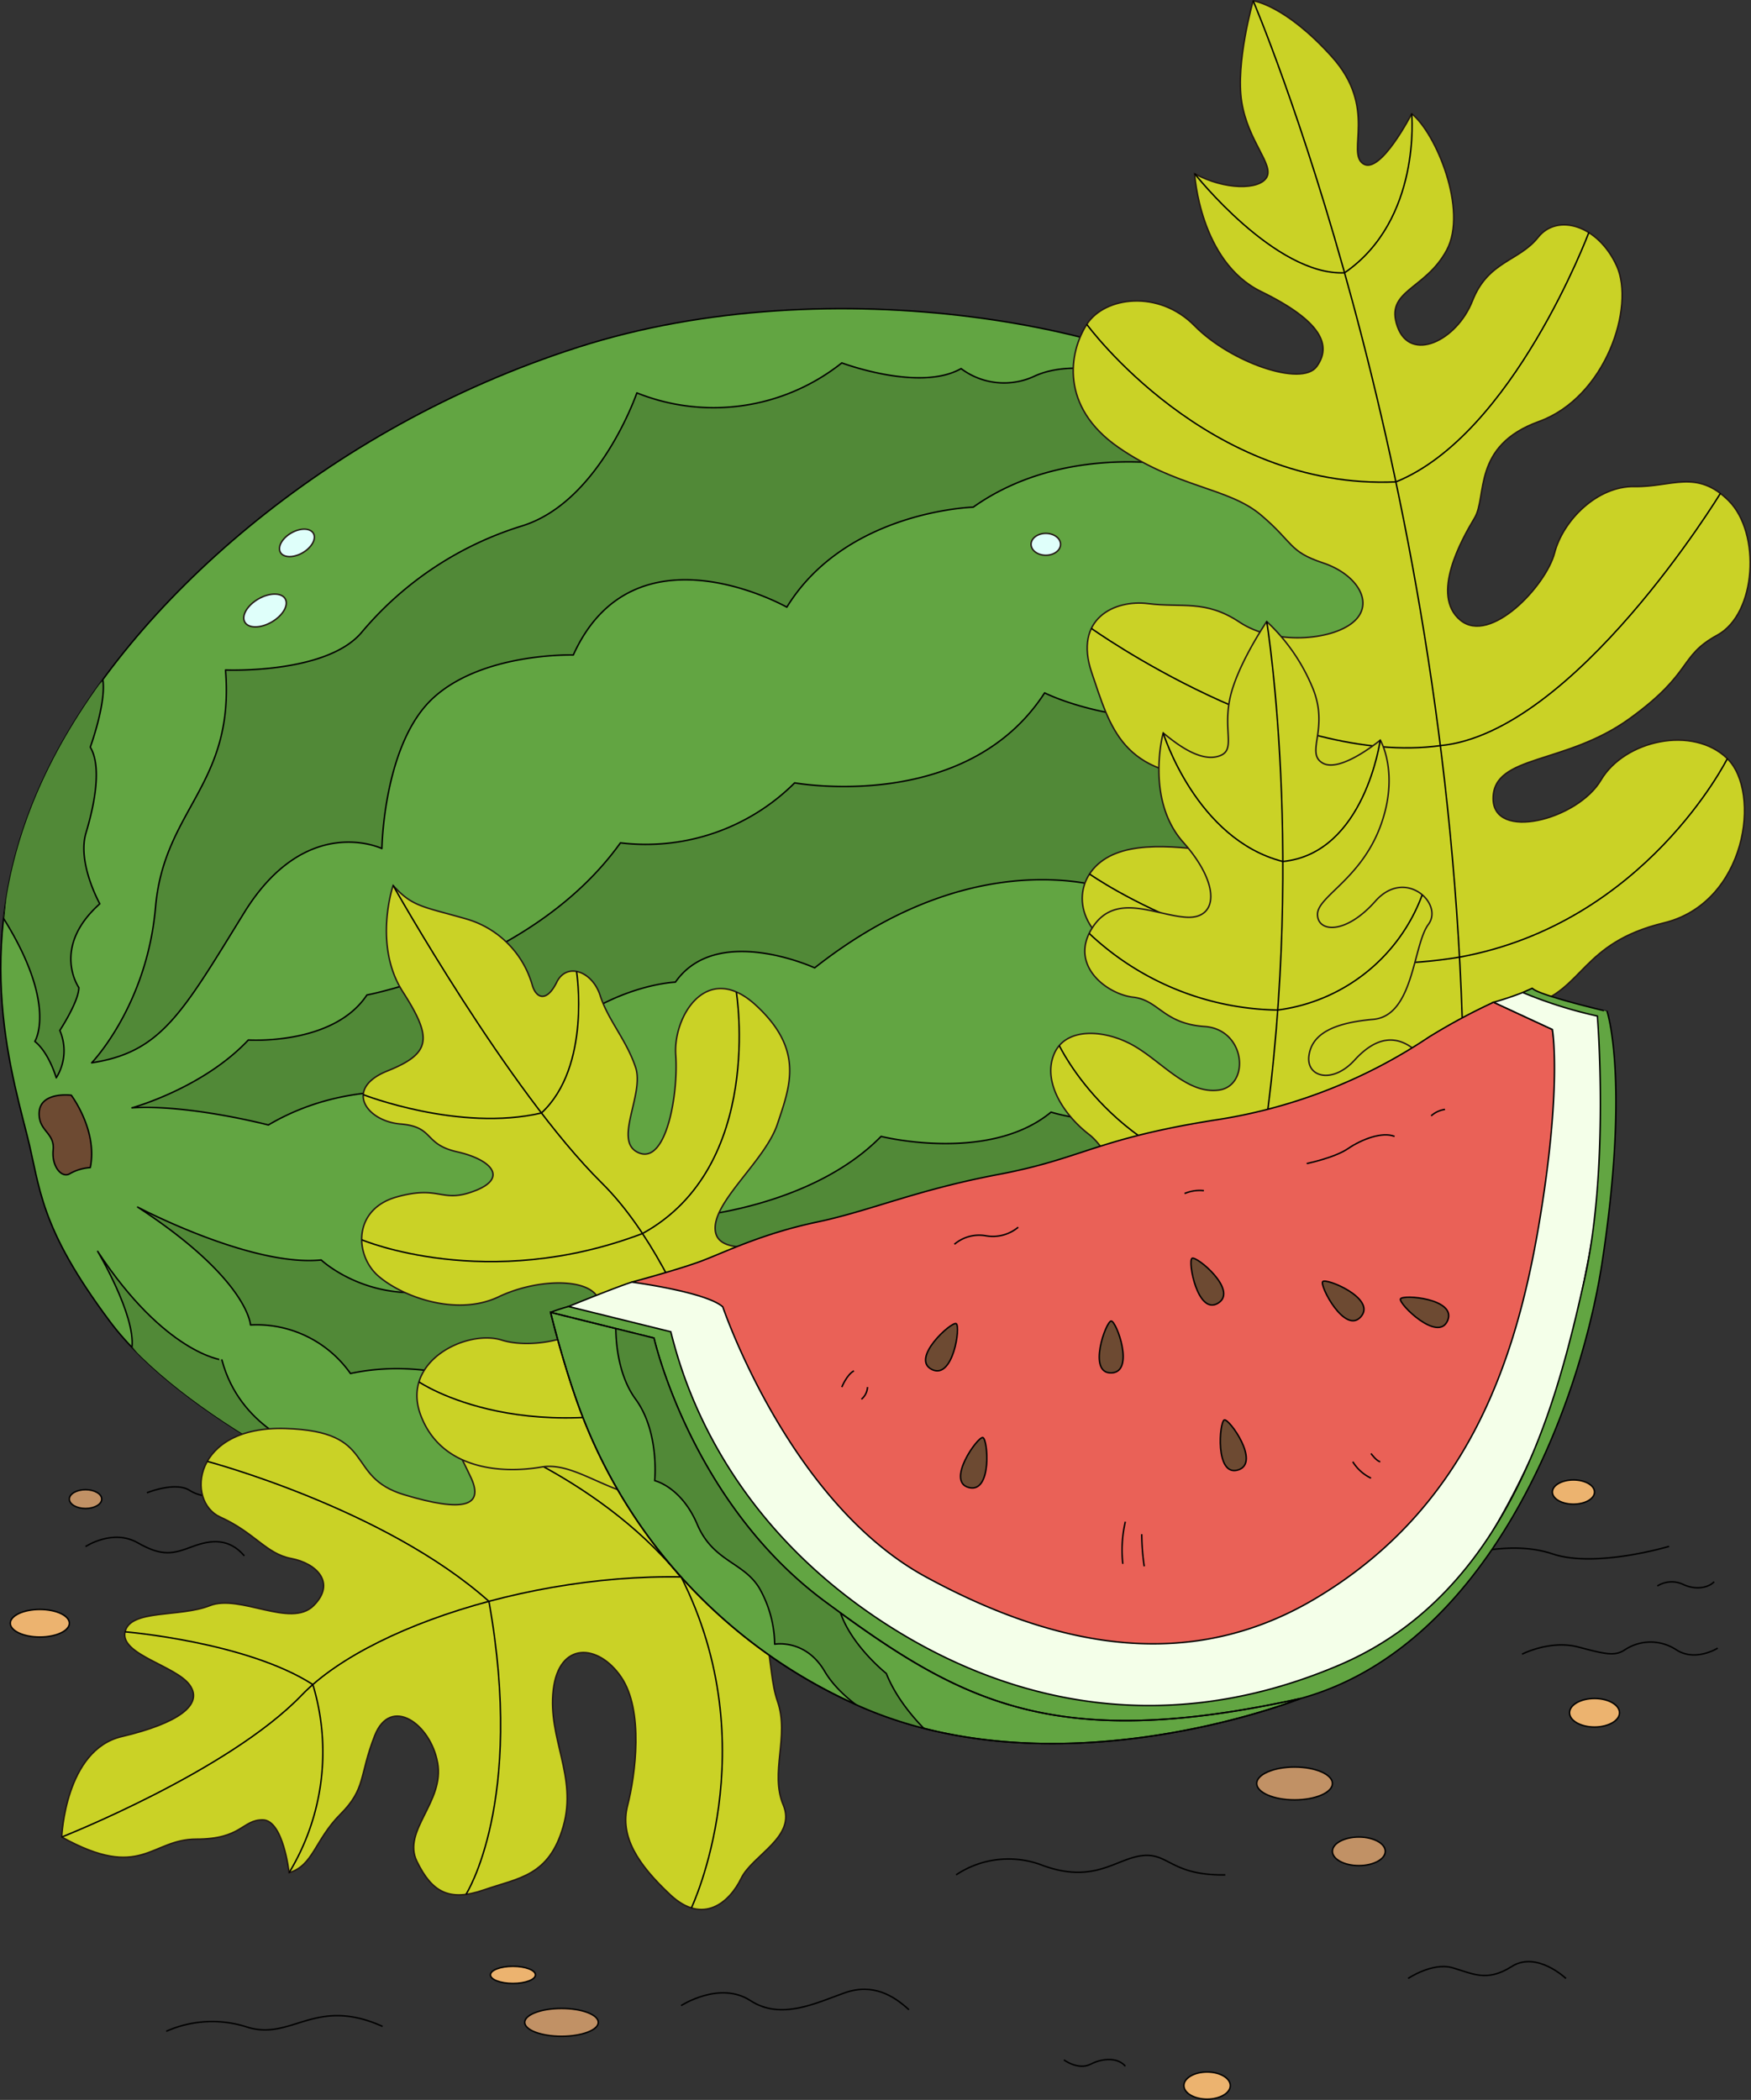<svg xmlns="http://www.w3.org/2000/svg" xmlns:xlink="http://www.w3.org/1999/xlink" width="298.848" height="358.36" viewBox="0 0 298.848 358.36">
  <rect x="0" y="0" width="298.848" height="358.36" fill="#333333" stroke="none"/>
  <defs>
    <clipPath id="clip-path">
      <path id="Path_14721" data-name="Path 14721" d="M898.636,1468c-3.405-13.336-9.751-35.7,3.9-63s46.8-57.529,90.195-71.424,96.776-3.656,115.79,11.213,63.38,108.965,2.6,162.27-126.435,33.721-141.305,28.6-44.854-19.5-57.042-35.834S900.96,1477.108,898.636,1468Z" transform="translate(-894.158 -1327.009)" fill="none"/>
    </clipPath>
    <clipPath id="clip-path-2">
      <path id="Path_14779" data-name="Path 14779" d="M990.4,1502.667l17.647,4.388s6.338,28.114,29.252,45.016,38.678,25.839,81.094,16.5c0,0-42.091,16.82-76.544.731a89.276,89.276,0,0,1-47.291-52.411C992.123,1509.817,990.4,1502.667,990.4,1502.667Z" transform="translate(-990.402 -1502.667)" fill="none"/>
    </clipPath>
  </defs>
  <g id="Group_3867" data-name="Group 3867" transform="translate(-894.032 -1272.988)">
    <g id="Group_3880" data-name="Group 3880" transform="translate(895.792 1526.729)">
      <ellipse id="Ellipse_2653" data-name="Ellipse 2653" cx="2.763" cy="1.605" rx="2.763" ry="1.605" transform="translate(10.076 0.483)" fill="#c19165" stroke="#000" stroke-linejoin="round" stroke-width="0.25"/>
      <ellipse id="Ellipse_2654" data-name="Ellipse 2654" cx="5.038" cy="2.356" rx="5.038" ry="2.356" transform="translate(0 20.92)" fill="#ecb36f" stroke="#000" stroke-linejoin="round" stroke-width="0.25"/>
      <path id="Path_14705" data-name="Path 14705" d="M909,1543.626s4.632-3.088,8.9-.651,6.094,1.869,9.344.651,6.3-1.423,8.858,1.584" transform="translate(-896.161 -1533.432)" fill="none" stroke="#000" stroke-miterlimit="10" stroke-width="0.25"/>
      <path id="Path_14706" data-name="Path 14706" d="M919.75,1534.224s4.933-2.011,7.354-.366a6.645,6.645,0,0,0,7.069-.14" transform="translate(-896.429 -1533.211)" fill="none" stroke="#000" stroke-miterlimit="10" stroke-width="0.25"/>
      <ellipse id="Ellipse_2655" data-name="Ellipse 2655" cx="3.839" cy="1.463" rx="3.839" ry="1.463" transform="translate(81.947 81.822)" fill="#ecb36f" stroke="#000" stroke-linejoin="round" stroke-width="0.25"/>
      <ellipse id="Ellipse_2656" data-name="Ellipse 2656" cx="6.277" cy="2.377" rx="6.277" ry="2.377" transform="translate(87.798 89.013)" fill="#c19165" stroke="#000" stroke-linejoin="round" stroke-width="0.25"/>
      <ellipse id="Ellipse_2657" data-name="Ellipse 2657" cx="3.961" cy="2.316" rx="3.961" ry="2.316" transform="translate(200.297 99.861)" fill="#ecb36f" stroke="#000" stroke-linejoin="round" stroke-width="0.25"/>
      <ellipse id="Ellipse_2658" data-name="Ellipse 2658" cx="6.46" cy="2.803" rx="6.46" ry="2.803" transform="translate(212.729 47.816)" fill="#c19165" stroke="#000" stroke-linejoin="round" stroke-width="0.25"/>
      <ellipse id="Ellipse_2659" data-name="Ellipse 2659" cx="4.51" cy="2.438" rx="4.51" ry="2.438" transform="translate(225.649 59.761)" fill="#c19165" stroke="#000" stroke-linejoin="round" stroke-width="0.25"/>
      <ellipse id="Ellipse_2660" data-name="Ellipse 2660" cx="4.266" cy="2.438" rx="4.266" ry="2.438" transform="translate(266.115 36.115)" fill="#ecb36f" stroke="#000" stroke-linejoin="round" stroke-width="0.25"/>
      <path id="Path_14707" data-name="Path 14707" d="M1184.125,1550.544a4.606,4.606,0,0,1,4.326-.305c2.255,1.1,4.449.563,5.363-.419" transform="translate(-903.018 -1533.625)" fill="none" stroke="#000" stroke-miterlimit="10" stroke-width="0.25"/>
      <path id="Path_14708" data-name="Path 14708" d="M1160.437,1562.447s4.815-2.5,9.629-1.219,6.278,1.585,7.984.427a7.957,7.957,0,0,1,8.654,0c3.291,2.194,7.13-.246,7.13-.246" transform="translate(-902.428 -1533.888)" fill="none" stroke="#000" stroke-miterlimit="10" stroke-width="0.25"/>
      <path id="Path_14709" data-name="Path 14709" d="M1061.375,1601.04a16.107,16.107,0,0,1,14.87-1.584c8.776,3.169,12.432-1.219,16.942-1.706s4.875,3.413,14.139,3.291" transform="translate(-899.959 -1534.819)" fill="none" stroke="#000" stroke-miterlimit="10" stroke-width="0.25"/>
      <path id="Path_14710" data-name="Path 14710" d="M1140.5,1619.176s4.144-2.8,7.557-1.828,5.85,2.514,10.116-.206,9.263,2.034,9.263,2.034" transform="translate(-901.931 -1535.282)" fill="none" stroke="#000" stroke-miterlimit="10" stroke-width="0.25"/>
      <path id="Path_14711" data-name="Path 14711" d="M1080.25,1633.5s2.438,1.828,4.571.731,4.692-1.127,5.911.35" transform="translate(-900.429 -1535.709)" fill="none" stroke="#000" stroke-miterlimit="10" stroke-width="0.25"/>
      <path id="Path_14712" data-name="Path 14712" d="M1013.25,1623.929s6.582-4.266,11.823-.853,11.213.4,16.089-1.323,8.41.536,10.97,2.881" transform="translate(-898.76 -1535.403)" fill="none" stroke="#000" stroke-miterlimit="10" stroke-width="0.25"/>
      <path id="Path_14713" data-name="Path 14713" d="M923.125,1628.432a19.306,19.306,0,0,1,13.773-.731c7.679,2.438,11.579-5.309,23.158-.1" transform="translate(-896.514 -1535.518)" fill="none" stroke="#000" stroke-miterlimit="10" stroke-width="0.25"/>
    </g>
    <g id="Group_3884" data-name="Group 3884" transform="translate(894.158 1325.666)">
      <path id="Path_14714" data-name="Path 14714" d="M898.636,1468c-3.405-13.336-9.751-35.7,3.9-63s46.8-57.529,90.195-71.424,96.776-3.656,115.79,11.213,63.38,108.965,2.6,162.27-126.435,33.721-141.305,28.6-44.854-19.5-57.042-35.834S900.96,1477.108,898.636,1468Z" transform="translate(-894.158 -1327.009)" fill="#62a542" stroke="#000" stroke-linejoin="round" stroke-width="0.25"/>
      <path id="Path_14715" data-name="Path 14715" d="M906.36,1464.666s4.551,6.012,3.25,12.35a8.193,8.193,0,0,0-3.453,1.016c-1.341.894-3.169-1.1-2.885-4.022s-2.4-3.169-2.4-6.175S904.207,1464.462,906.36,1464.666Z" transform="translate(-894.325 -1330.439)" fill="#6d4a32" stroke="#000" stroke-linejoin="round" stroke-width="0.25"/>
      <ellipse id="Ellipse_2661" data-name="Ellipse 2661" cx="3.25" cy="1.95" rx="3.25" ry="1.95" transform="translate(46.76 39.905) rotate(-30)" fill="#dffffa" stroke="#231815" stroke-miterlimit="10" stroke-width="0.25"/>
      <ellipse id="Ellipse_2662" data-name="Ellipse 2662" cx="3.982" cy="2.275" rx="3.982" ry="2.275" transform="translate(40.52 51.528) rotate(-30)" fill="#dffffa" stroke="#231815" stroke-miterlimit="10" stroke-width="0.25"/>
      <ellipse id="Ellipse_2663" data-name="Ellipse 2663" cx="2.519" cy="1.869" rx="2.519" ry="1.869" transform="translate(175.848 38.344)" fill="#dffffa" stroke="#231815" stroke-miterlimit="10" stroke-width="0.25"/>
      <g id="Group_3883" data-name="Group 3883">
        <g id="Group_3882" data-name="Group 3882" clip-path="url(#clip-path)">
          <g id="Group_3881" data-name="Group 3881" transform="translate(0.479 9.254)">
            <path id="Path_14716" data-name="Path 14716" d="M894.649,1432.682c9.288,14.845,5.339,20.99,5.339,20.99,2.438,1.95,3.656,6.216,3.656,6.216a8.708,8.708,0,0,0,.609-8.085s3.25-4.956,3.25-7.313c0,0-4.793-6.825,3.576-14.3,0,0-3.9-6.988-2.357-12.108s2.681-11.376.731-14.626c0,0,2.751-7.537,2.147-11.529l-14.417,15.8Z" transform="translate(-894.649 -1337.881)" fill="#518937" stroke="#000" stroke-linejoin="round" stroke-width="0.25"/>
            <path id="Path_14717" data-name="Path 14717" d="M910.073,1455.947s9.436-9.751,10.9-26.571,13.535-20.849,11.945-40.466c0,0,17.064.731,23.158-6.338a58.08,58.08,0,0,1,27.546-18.283c13.164-4.144,19.5-22.671,19.5-22.671a35.177,35.177,0,0,0,34.981-5.119s13.285,5,20.355.975a12.235,12.235,0,0,0,12.676,1.219c7.435-3.291,18.283.731,18.283.731s9.873,15.845,9.873,15.479-21.939-5.729-38.759,6.216c0,0-21.7.609-31.812,17.064,0,0-26.083-14.748-36.444,8.166,0,0-15.358-.487-23.889,7.313s-8.776,25.718-8.776,25.718-12.92-6.216-23.524,10.97S921.967,1454.119,910.073,1455.947Z" transform="translate(-895.033 -1336.5)" fill="#518937" stroke="#000" stroke-linejoin="round" stroke-width="0.25"/>
            <path id="Path_14718" data-name="Path 14718" d="M917.125,1465.065s12.067-3.291,19.867-11.579c0,0,14.5.975,20.233-7.679,0,0,28.521-5.363,43.269-25.962a35.977,35.977,0,0,0,29.74-10.238s29.252,5.363,42.66-15.358c0,0,17.307,8.9,42.172,1.707l22.88,6.5a138.784,138.784,0,0,1,3.276,16.285s-37.614-3.036-54.8,9.761c0,0-23.4-10.482-52.776,12.676,0,0-16.7-7.679-23.767,2.438,0,0-18.4.609-30.837,21.452,0,0-20.233-7.923-38.638,2.925C940.4,1467.99,926.876,1464.456,917.125,1465.065Z" transform="translate(-895.209 -1337.939)" fill="#518937" stroke="#000" stroke-linejoin="round" stroke-width="0.25"/>
            <path id="Path_14719" data-name="Path 14719" d="M918.125,1483.814s19.38,10.238,31.324,9.02c0,0,11.457,10.848,28.765,2.316,0,0,22.3,4.632,33.762-9.629,0,0,20.964-1.463,33.031-13.773,0,0,18.4,4.632,29.009-4.144,0,0,12.554,4.022,24.255-.853l1.828,6.825s-102.261,30.471-117.619,42.416c0,0-13.529-6.948-28.034-3.778a19.6,19.6,0,0,0-17.064-8.288S937.017,1496.141,918.125,1483.814Z" transform="translate(-895.234 -1339.746)" fill="#518937" stroke="#000" stroke-linejoin="round" stroke-width="0.25"/>
            <path id="Path_14720" data-name="Path 14720" d="M911.125,1492s6.46,10.828,5.85,16.383c0,0,33.518,44.193,100.555,41.025l-1.1-11.579s-25.962,7.435-34.493-.487c0,0-21.939,2.559-35.59-11.823,0,0-10.97-3.413-14.017-14.992C932.333,1510.526,922.612,1509.45,911.125,1492Z" transform="translate(-895.06 -1340.375)" fill="#518937" stroke="#000" stroke-linejoin="round" stroke-width="0.25"/>
          </g>
        </g>
      </g>
    </g>
    <g id="Group_3885" data-name="Group 3885" transform="translate(1077.196 1273.125)">
      <path id="Path_14722" data-name="Path 14722" d="M1112.59,1273.125s-3.047,10.6-1.95,17.308,5.485,10.6,4.266,12.8-7.191,2.194-12.31-.609c0,0,.853,14.992,11.335,20.111s12.067,9.263,9.507,12.8-14.748-.731-20.842-6.947-15.357-5-18.4-.244-4.632,14.017,5.363,20.964,18.77,6.826,24.377,11.579,4.707,6.216,10.58,8.166,8.921,6.948,5.143,10.116-13.529,3.9-19.38,0-9.873-2.438-15.6-3.169-12.8,2.559-9.629,11.823,5.078,17.8,21.553,17.8,27.323-.366,27.81,6.216-17.917,7.8-25.352,6.826-16.778-2.552-22.061,1.1-5.119,11.457,3.169,15.845,17.551.853,22.061,8.654,9.141,13.407,18.4,15.479,20.355-12.676,29.374-15.236,8.532-10.6,22.67-14.017,16.7-22.3,10.848-28.034-17.552-3.169-21.574,3.657-18.526,10.482-18.4,3.047,12.31-5.607,23.28-13.529,8.288-10.6,14.992-14.26,7.435-17.429,1.95-22.914-9.751-2.316-16.089-2.438-12.188,5.729-13.651,11.335-10.97,15.723-16.089,11.457.244-13.773,2.438-17.43-.488-12.31,10.97-16.454,16.454-19.624,13.285-26.571-10.116-9.02-13.407-4.875-8.532,4.022-11.213,10.848-10.6,10.6-12.8,4.388,4.754-6.216,8.41-13.042-1.834-19.989-5.975-23.28c0,0-5.36,10.482-8.285,8.532s2.559-9.507-5.363-18.283C1118.014,1273.789,1112.59,1273.125,1112.59,1273.125Z" transform="translate(-1081.875 -1273.125)" fill="#cad226" stroke="#231815" stroke-miterlimit="10" stroke-width="0.25"/>
      <path id="Path_14723" data-name="Path 14723" d="M1113.375,1273.125s33.486,78.161,35.818,178.456" transform="translate(-1082.66 -1273.125)" fill="none" stroke="#000" stroke-miterlimit="10" stroke-width="0.25"/>
      <path id="Path_14724" data-name="Path 14724" d="M1103.125,1303.375s13.775,17.468,25.6,16.921" transform="translate(-1082.404 -1273.879)" fill="none" stroke="#000" stroke-miterlimit="10" stroke-width="0.25"/>
      <path id="Path_14725" data-name="Path 14725" d="M1140.829,1292.875s1.708,18.117-11.453,27.159" transform="translate(-1083.058 -1273.617)" fill="none" stroke="#000" stroke-miterlimit="10" stroke-width="0.25"/>
      <path id="Path_14726" data-name="Path 14726" d="M1084.25,1329.75s20.686,28.3,52.76,26.889" transform="translate(-1081.934 -1274.536)" fill="none" stroke="#000" stroke-miterlimit="10" stroke-width="0.25"/>
      <path id="Path_14727" data-name="Path 14727" d="M1171.289,1313.679s-12.956,34.49-32.931,42.559" transform="translate(-1083.282 -1274.136)" fill="none" stroke="#000" stroke-miterlimit="10" stroke-width="0.25"/>
      <path id="Path_14728" data-name="Path 14728" d="M1085.054,1382.962s33.131,23.648,59.565,20.009" transform="translate(-1081.954 -1275.862)" fill="none" stroke="#000" stroke-miterlimit="10" stroke-width="0.25"/>
      <path id="Path_14729" data-name="Path 14729" d="M1193.936,1359.334s-24.9,40.871-47.8,43.048" transform="translate(-1083.476 -1275.273)" fill="none" stroke="#000" stroke-miterlimit="10" stroke-width="0.25"/>
      <path id="Path_14730" data-name="Path 14730" d="M1084.726,1425.944s28.295,20.044,63.157,14.193" transform="translate(-1081.946 -1276.934)" fill="none" stroke="#000" stroke-miterlimit="10" stroke-width="0.25"/>
      <path id="Path_14731" data-name="Path 14731" d="M1195.207,1405.75s-14.022,28.129-45.71,33.884" transform="translate(-1083.56 -1276.43)" fill="none" stroke="#000" stroke-miterlimit="10" stroke-width="0.25"/>
    </g>
    <g id="Group_3886" data-name="Group 3886" transform="translate(1073.368 1379.055)">
      <path id="Path_14732" data-name="Path 14732" d="M1114.809,1381.762s-5.241,7.679-6.338,13.407,1.219,8.776-2.072,9.629-7.313-2.438-9.263-4.022c0,0-3.084,11.334,3.413,18.648s5.9,13.173.488,12.8-12.188-4.388-16.089,1.95,2.682,11.213,7.069,11.7,5.119,4.51,12.188,5,7.8,10.116,2.438,10.848-9.629-4.754-14.5-7.557-11.7-3.291-13.651,1.463,1.707,10.36,5.972,13.651,4.753,10.726,15.357,10.97,32.665-.975,37.906-9.263,5.972-12.92,2.682-15.845-6.826-2.681-10.6,1.463-8.288,2.925-7.8-.731,4.022-5.607,10.97-6.216,6.778-12.676,9.422-16.211-3.937-9.738-9.057-3.955-9.873,5.3-9.873,2.249,7.345-5.97,10.718-14.992,0-14.748,0-14.748-6.846,5.693-9.865,3.9,1.341-5.972-1.828-13.164A32.243,32.243,0,0,0,1114.809,1381.762Z" transform="translate(-1077.948 -1381.762)" fill="#cad226" stroke="#231815" stroke-miterlimit="10" stroke-width="0.25"/>
      <path id="Path_14733" data-name="Path 14733" d="M1115.7,1381.762s7.406,45.492-2.087,98.071" transform="translate(-1078.837 -1381.762)" fill="none" stroke="#000" stroke-miterlimit="10" stroke-width="0.25"/>
      <path id="Path_14734" data-name="Path 14734" d="M1097.626,1401.262s5.62,18.161,20.422,21.939" transform="translate(-1078.439 -1382.248)" fill="none" stroke="#000" stroke-miterlimit="10" stroke-width="0.25"/>
      <path id="Path_14735" data-name="Path 14735" d="M1135.193,1402.512s-2.65,19.337-16.623,20.72" transform="translate(-1078.961 -1382.279)" fill="none" stroke="#000" stroke-miterlimit="10" stroke-width="0.25"/>
      <path id="Path_14736" data-name="Path 14736" d="M1084.671,1436.346a47.9,47.9,0,0,0,32.183,13.077" transform="translate(-1078.116 -1383.122)" fill="none" stroke="#000" stroke-miterlimit="10" stroke-width="0.25"/>
      <path id="Path_14737" data-name="Path 14737" d="M1142.337,1429.593a30.461,30.461,0,0,1-24.66,19.661" transform="translate(-1078.939 -1382.954)" fill="none" stroke="#000" stroke-miterlimit="10" stroke-width="0.25"/>
      <path id="Path_14738" data-name="Path 14738" d="M1079.438,1455.97s9.531,20.126,33.726,23.417" transform="translate(-1077.986 -1383.611)" fill="none" stroke="#000" stroke-miterlimit="10" stroke-width="0.25"/>
      <path id="Path_14739" data-name="Path 14739" d="M1141.3,1457.012a38.245,38.245,0,0,1-27.278,22.4" transform="translate(-1078.848 -1383.637)" fill="none" stroke="#000" stroke-miterlimit="10" stroke-width="0.25"/>
    </g>
    <g id="Group_3887" data-name="Group 3887" transform="translate(904.567 1515.377)">
      <path id="Path_14740" data-name="Path 14740" d="M904.833,1592.682s.569-14.87,10.238-17.145,13.977-5.445,11.62-8.776-11.945-5.2-11.051-9.1,9.344-2.438,14.463-4.469,13.814,3.9,17.714,0,.488-7.232-3.819-8.044-6.175-4.388-12.108-7.069-4.713-15.6,11.132-15.114,9.995,8.207,20.233,11.294,13.636,1.937,11.457-2.843-4.225-7.069-1.3-9.507,36.3,8.613,44.942,21.411,6.574,20.233,8.646,26.205-1.341,12.188.975,17.673-5.241,8.532-7.191,12.554-6.46,8.044-12.067,2.8-8.654-9.995-7.313-15.235,2.808-16.211-1.094-21.939-10.607-6.094-11.582,2.194,4.144,14.748,1.706,23.28-7.557,8.776-13.529,10.848-8.9.366-11.457-4.876,4.753-10.116,3.535-16.82-8.044-11.457-10.726-4.632-1.463,9.019-5.85,13.407-4.632,8.776-8.776,9.995c0,0-.975-9.019-4.51-9.019s-3.535,3.291-11.335,3.291S918.444,1600.239,904.833,1592.682Z" transform="translate(-904.833 -1521.569)" fill="#cad226" stroke="#231815" stroke-miterlimit="10" stroke-width="0.25"/>
      <path id="Path_14741" data-name="Path 14741" d="M904.833,1593.365s28.44-11.213,40.953-24.214,47.67-23.342,76-19.308" transform="translate(-904.833 -1522.251)" fill="none" stroke="#000" stroke-miterlimit="10" stroke-width="0.25"/>
      <path id="Path_14742" data-name="Path 14742" d="M947.969,1567.581c-11.3-7.289-32.052-9-32.052-9" transform="translate(-905.109 -1522.491)" fill="none" stroke="#000" stroke-miterlimit="10" stroke-width="0.25"/>
      <path id="Path_14743" data-name="Path 14743" d="M944.625,1599.929a39.7,39.7,0,0,0,4.059-32.118" transform="translate(-905.825 -1522.721)" fill="none" stroke="#000" stroke-miterlimit="10" stroke-width="0.25"/>
      <path id="Path_14744" data-name="Path 14744" d="M930.308,1528.755s30.294,8.033,48.068,23.882" transform="translate(-905.468 -1521.748)" fill="none" stroke="#000" stroke-miterlimit="10" stroke-width="0.25"/>
      <path id="Path_14745" data-name="Path 14745" d="M975.588,1603.263s10.091-15.651,3.917-50.017" transform="translate(-906.596 -1522.358)" fill="none" stroke="#000" stroke-miterlimit="10" stroke-width="0.25"/>
      <path id="Path_14746" data-name="Path 14746" d="M1015,1605.465s13-27.317-1.75-56.49" transform="translate(-907.535 -1522.252)" fill="none" stroke="#000" stroke-miterlimit="10" stroke-width="0.25"/>
      <path id="Path_14747" data-name="Path 14747" d="M974.169,1523s23.374,7.352,38,25.294" transform="translate(-906.561 -1521.604)" fill="none" stroke="#000" stroke-miterlimit="10" stroke-width="0.25"/>
    </g>
    <g id="Group_3888" data-name="Group 3888" transform="translate(955.761 1424.094)">
      <path id="Path_14748" data-name="Path 14748" d="M962.7,1427.953s-3.457,10.187,1.65,18.138,4.859,10.522-2.623,13.52-3.621,8.569,2.236,9.054,3.856,3.442,9.675,4.751,8.757,4.457,2.977,6.666-5.787-1.067-13.3,1.034-7.176,9.922-3.207,13.432,13.348,7.068,20.607,3.607,17.359-3.271,17.238,1.577-10.739,7.672-16.709,5.81-17.237,3.582-13.863,12.737,13.416,10.172,20.63,8.928,14.49,8.315,26.122,4.462,23.71-7.436,30.718-20.613,5.771-26.781-4.263-24.523-21.882,5.457-22.857.611,8.422-12.046,10.555-18.46,4.661-12.633-3.685-20.3-14.132,1.919-13.665,8.494-1.571,18.576-6.228,16.737.951-9.923-.632-14.637-4.7-8.05-6.032-12.219-5.713-5.763-7.422-2.29-3.517,2.782-4.179.47a16.446,16.446,0,0,0-11.006-11.195C967.783,1431.526,966.039,1431.665,962.7,1427.953Z" transform="translate(-957.335 -1427.953)" fill="#cad226" stroke="#231815" stroke-miterlimit="10" stroke-width="0.25"/>
      <path id="Path_14749" data-name="Path 14749" d="M962.838,1427.953s19.688,35.036,35.613,50.775,24.034,50.134,24.034,50.134" transform="translate(-957.473 -1427.953)" fill="none" stroke="#000" stroke-miterlimit="10" stroke-width="0.25"/>
      <path id="Path_14750" data-name="Path 14750" d="M957.611,1464.571s16.4,6.41,30.413,3.126" transform="translate(-957.342 -1428.866)" fill="none" stroke="#000" stroke-miterlimit="10" stroke-width="0.25"/>
      <path id="Path_14751" data-name="Path 14751" d="M994.792,1443.01s2.571,16.207-5.991,24.15" transform="translate(-958.12 -1428.328)" fill="none" stroke="#000" stroke-miterlimit="10" stroke-width="0.25"/>
      <path id="Path_14752" data-name="Path 14752" d="M957.338,1489.937s21.315,9.06,47.924-1.061" transform="translate(-957.336 -1429.471)" fill="none" stroke="#000" stroke-miterlimit="10" stroke-width="0.25"/>
      <path id="Path_14753" data-name="Path 14753" d="M1022.5,1446.6s4.916,29.74-16.011,41.221" transform="translate(-958.56 -1428.418)" fill="none" stroke="#000" stroke-miterlimit="10" stroke-width="0.25"/>
      <path id="Path_14754" data-name="Path 14754" d="M967.362,1514.846s18.831,12.853,50.775,1.366" transform="translate(-957.585 -1430.118)" fill="none" stroke="#000" stroke-miterlimit="10" stroke-width="0.25"/>
      <path id="Path_14755" data-name="Path 14755" d="M1027.405,1496.859s4.992-3.255,9.738-3.94,7.247-4.852,12.254-6.062" transform="translate(-959.082 -1429.421)" fill="none" stroke="#000" stroke-miterlimit="10" stroke-width="0.25"/>
    </g>
    <g id="Group_3892" data-name="Group 3892" transform="translate(988.003 1441.641)">
      <ellipse id="Ellipse_2664" data-name="Ellipse 2664" cx="3.596" cy="2.069" rx="3.596" ry="2.069" transform="translate(170.978 83.907)" fill="#ecb36f" stroke="#000" stroke-linejoin="round" stroke-width="0.25"/>
      <path id="Path_14756" data-name="Path 14756" d="M1149.187,1545.453s8.776-3.047,16.15-.548,19.928-1.28,19.928-1.28" transform="translate(-994.359 -1448.382)" fill="none" stroke="#000" stroke-miterlimit="10" stroke-width="0.25"/>
      <path id="Path_14757" data-name="Path 14757" d="M1004.625,1496.154s8.058-2.153,11.931-3.616,10.374-4.673,19.637-6.623,16.82-5.445,31.08-8.147,16.455-5.992,36.566-9.222a89.658,89.658,0,0,0,36.809-14.2,103.986,103.986,0,0,1,11.051-5.952l10.036,4.652s11.213,72.724-33.031,98.807-89.1-6.338-101.286-27.058S1004.625,1496.154,1004.625,1496.154Z" transform="translate(-990.756 -1446.009)" fill="#ea6157" stroke="#000" stroke-linejoin="round" stroke-width="0.25"/>
      <path id="Path_14758" data-name="Path 14758" d="M993.541,1500.274s8.126-3.309,10.808-4.163c0,0,12.635,1.665,15.52,4.225,0,0,11.24,33.323,34.608,46.057s45.748,16.034,66.406,3.794c25.689-15.221,34.157-39.815,38.219-63.542s2.357-33.64,2.357-33.64l-10.036-4.652a51.017,51.017,0,0,0,4.977-1.665l3.23.629,10.441,2.925s.813,13.977.406,22.833-6.582,39.41-9.344,45.585-12.514,30.715-27.587,39.613-29.138,12.92-50.891,10.848-54.539-21.361-64.534-42.411-11.271-21.964-11.271-21.964Z" transform="translate(-990.48 -1445.966)" fill="#f4ffe9" stroke="#000" stroke-miterlimit="10" stroke-width="0.25"/>
      <path id="Path_14759" data-name="Path 14759" d="M1157.945,1445.948l-1.624.721a74.849,74.849,0,0,0,12.738,4.022s2.128,25.9-2.26,45.236-12.28,52.921-41.74,65.5c-32.828,14.015-60.633,4.491-79.469-8.331-26.977-18.364-33.052-42.241-34.676-48.53l-17.451-4.309a31.221,31.221,0,0,0-3.061,1l2.614,2.843,14.3,3.029s12.111,38.656,40.387,52.795,38.438,16.081,70.691,7.232c31.69-8.695,47.616-49,51.516-74.674s1.95-38.679.812-42.579C1170.724,1449.9,1159.042,1447.167,1157.945,1445.948Z" transform="translate(-990.402 -1445.948)" fill="#62a542" stroke="#000" stroke-linejoin="round" stroke-width="0.25"/>
      <g id="Group_3889" data-name="Group 3889" transform="translate(63.997 46.059)">
        <path id="Path_14760" data-name="Path 14760" d="M1061.257,1504.646c-.791-.416-7.913,6.021-4.116,7.839C1060.77,1514.222,1062.049,1505.063,1061.257,1504.646Z" transform="translate(-1056.034 -1493.47)" fill="#6d4a32" stroke="#000" stroke-linejoin="round" stroke-width="0.25"/>
        <path id="Path_14761" data-name="Path 14761" d="M1065.965,1524.586c-.862-.235-6.423,7.59-2.323,8.543C1067.56,1534.039,1066.828,1524.821,1065.965,1524.586Z" transform="translate(-1056.187 -1493.967)" fill="#6d4a32" stroke="#000" stroke-linejoin="round" stroke-width="0.25"/>
        <path id="Path_14762" data-name="Path 14762" d="M1088.474,1504.188c-.893.007-4.139,9.041.066,8.853C1092.558,1512.862,1089.368,1504.182,1088.474,1504.188Z" transform="translate(-1056.792 -1493.459)" fill="#6d4a32" stroke="#000" stroke-linejoin="round" stroke-width="0.25"/>
        <path id="Path_14763" data-name="Path 14763" d="M1108.314,1521.5c-.862.239-1.633,9.809,2.377,8.527C1114.523,1528.805,1109.175,1521.261,1108.314,1521.5Z" transform="translate(-1057.32 -1493.89)" fill="#6d4a32" stroke="#000" stroke-linejoin="round" stroke-width="0.25"/>
        <path id="Path_14764" data-name="Path 14764" d="M1102.671,1493.209c-.769.454.961,9.9,4.5,7.622C1110.56,1498.658,1103.442,1492.756,1102.671,1493.209Z" transform="translate(-1057.192 -1493.184)" fill="#6d4a32" stroke="#000" stroke-linejoin="round" stroke-width="0.25"/>
        <path id="Path_14765" data-name="Path 14765" d="M1125.552,1497.285c-.6.661,3.835,9.174,6.55,5.956C1134.695,1500.166,1126.153,1496.624,1125.552,1497.285Z" transform="translate(-1057.766 -1493.285)" fill="#6d4a32" stroke="#000" stroke-linejoin="round" stroke-width="0.25"/>
        <path id="Path_14766" data-name="Path 14766" d="M1139.161,1500.314c-.37.814,6.46,7.56,8.059,3.665C1148.749,1500.259,1139.532,1499.5,1139.161,1500.314Z" transform="translate(-1058.106 -1493.355)" fill="#6d4a32" stroke="#000" stroke-linejoin="round" stroke-width="0.25"/>
      </g>
      <path id="Path_14767" data-name="Path 14767" d="M1061.088,1490.676a6.528,6.528,0,0,1,5.4-1.44,6.77,6.77,0,0,0,5.485-1.462" transform="translate(-992.164 -1446.99)" fill="none" stroke="#000" stroke-miterlimit="10" stroke-width="0.25"/>
      <path id="Path_14768" data-name="Path 14768" d="M1101.375,1481.861a6.589,6.589,0,0,1,3.291-.488" transform="translate(-993.168 -1446.83)" fill="none" stroke="#000" stroke-miterlimit="10" stroke-width="0.25"/>
      <path id="Path_14769" data-name="Path 14769" d="M1122.75,1476.5s4.754-.975,7.069-2.56,5.85-2.925,7.922-2.072" transform="translate(-993.7 -1446.587)" fill="none" stroke="#000" stroke-miterlimit="10" stroke-width="0.25"/>
      <path id="Path_14770" data-name="Path 14770" d="M1144.531,1468.253a4.422,4.422,0,0,1,2.359-1.1" transform="translate(-994.243 -1446.477)" fill="none" stroke="#000" stroke-miterlimit="10" stroke-width="0.25"/>
      <path id="Path_14771" data-name="Path 14771" d="M1041.375,1515.679s.853-2.126,2.072-2.769" transform="translate(-991.672 -1447.617)" fill="none" stroke="#000" stroke-miterlimit="10" stroke-width="0.25"/>
      <path id="Path_14772" data-name="Path 14772" d="M1045.849,1515.75a2.9,2.9,0,0,1-1.036,2.072" transform="translate(-991.758 -1447.688)" fill="none" stroke="#000" stroke-miterlimit="10" stroke-width="0.25"/>
      <path id="Path_14773" data-name="Path 14773" d="M1090.985,1539.313a21.5,21.5,0,0,0-.426,7.191" transform="translate(-992.894 -1448.275)" fill="none" stroke="#000" stroke-miterlimit="10" stroke-width="0.25"/>
      <path id="Path_14774" data-name="Path 14774" d="M1093.875,1541.5a38.957,38.957,0,0,0,.427,5.485" transform="translate(-992.981 -1448.329)" fill="none" stroke="#000" stroke-miterlimit="10" stroke-width="0.25"/>
      <path id="Path_14775" data-name="Path 14775" d="M1130.812,1528.813a7.393,7.393,0,0,0,3.109,2.8" transform="translate(-993.901 -1448.013)" fill="none" stroke="#000" stroke-miterlimit="10" stroke-width="0.25"/>
      <path id="Path_14776" data-name="Path 14776" d="M1134,1527.375s.975,1.341,1.584,1.4" transform="translate(-993.981 -1447.977)" fill="none" stroke="#000" stroke-miterlimit="10" stroke-width="0.25"/>
      <path id="Path_14777" data-name="Path 14777" d="M990.4,1502.667l17.647,4.388s6.338,28.114,29.252,45.016,38.678,25.839,81.094,16.5c0,0-42.091,16.82-76.544.731a89.276,89.276,0,0,1-47.291-52.411C992.123,1509.817,990.4,1502.667,990.4,1502.667Z" transform="translate(-990.402 -1447.362)" fill="#62a542" stroke="#000" stroke-linejoin="round" stroke-width="0.25"/>
      <g id="Group_3891" data-name="Group 3891" transform="translate(0 55.305)">
        <g id="Group_3890" data-name="Group 3890" clip-path="url(#clip-path-2)">
          <path id="Path_14778" data-name="Path 14778" d="M1001.873,1503.375s-.781,8.532,3.327,14.139,3.255,13.895,3.255,13.895,4.53,1.031,7.262,7.462,7.973,6.393,10.655,10.983a19.857,19.857,0,0,1,2.56,9.466s5.241-.975,8.532,4.632,11.945,10.613,19.5,12.132c0,0-6.351-5.108-8.977-11.766,0,0-7.234-5.735-8.331-12.313,0,0-7.978-4.3-19.651-24.618s-11.186-23.158-11.186-23.158Z" transform="translate(-990.686 -1502.685)" fill="#518937" stroke="#000" stroke-linejoin="round" stroke-width="0.25"/>
        </g>
      </g>
      <path id="Path_14780" data-name="Path 14780" d="M990.4,1502.667l17.647,4.388s6.338,28.114,29.252,45.016,38.678,25.839,81.094,16.5c0,0-42.091,16.82-76.544.731a89.276,89.276,0,0,1-47.291-52.411C992.123,1509.817,990.4,1502.667,990.4,1502.667Z" transform="translate(-990.402 -1447.362)" fill="none" stroke="#000" stroke-miterlimit="10" stroke-width="0.25"/>
    </g>
  </g>
</svg>
